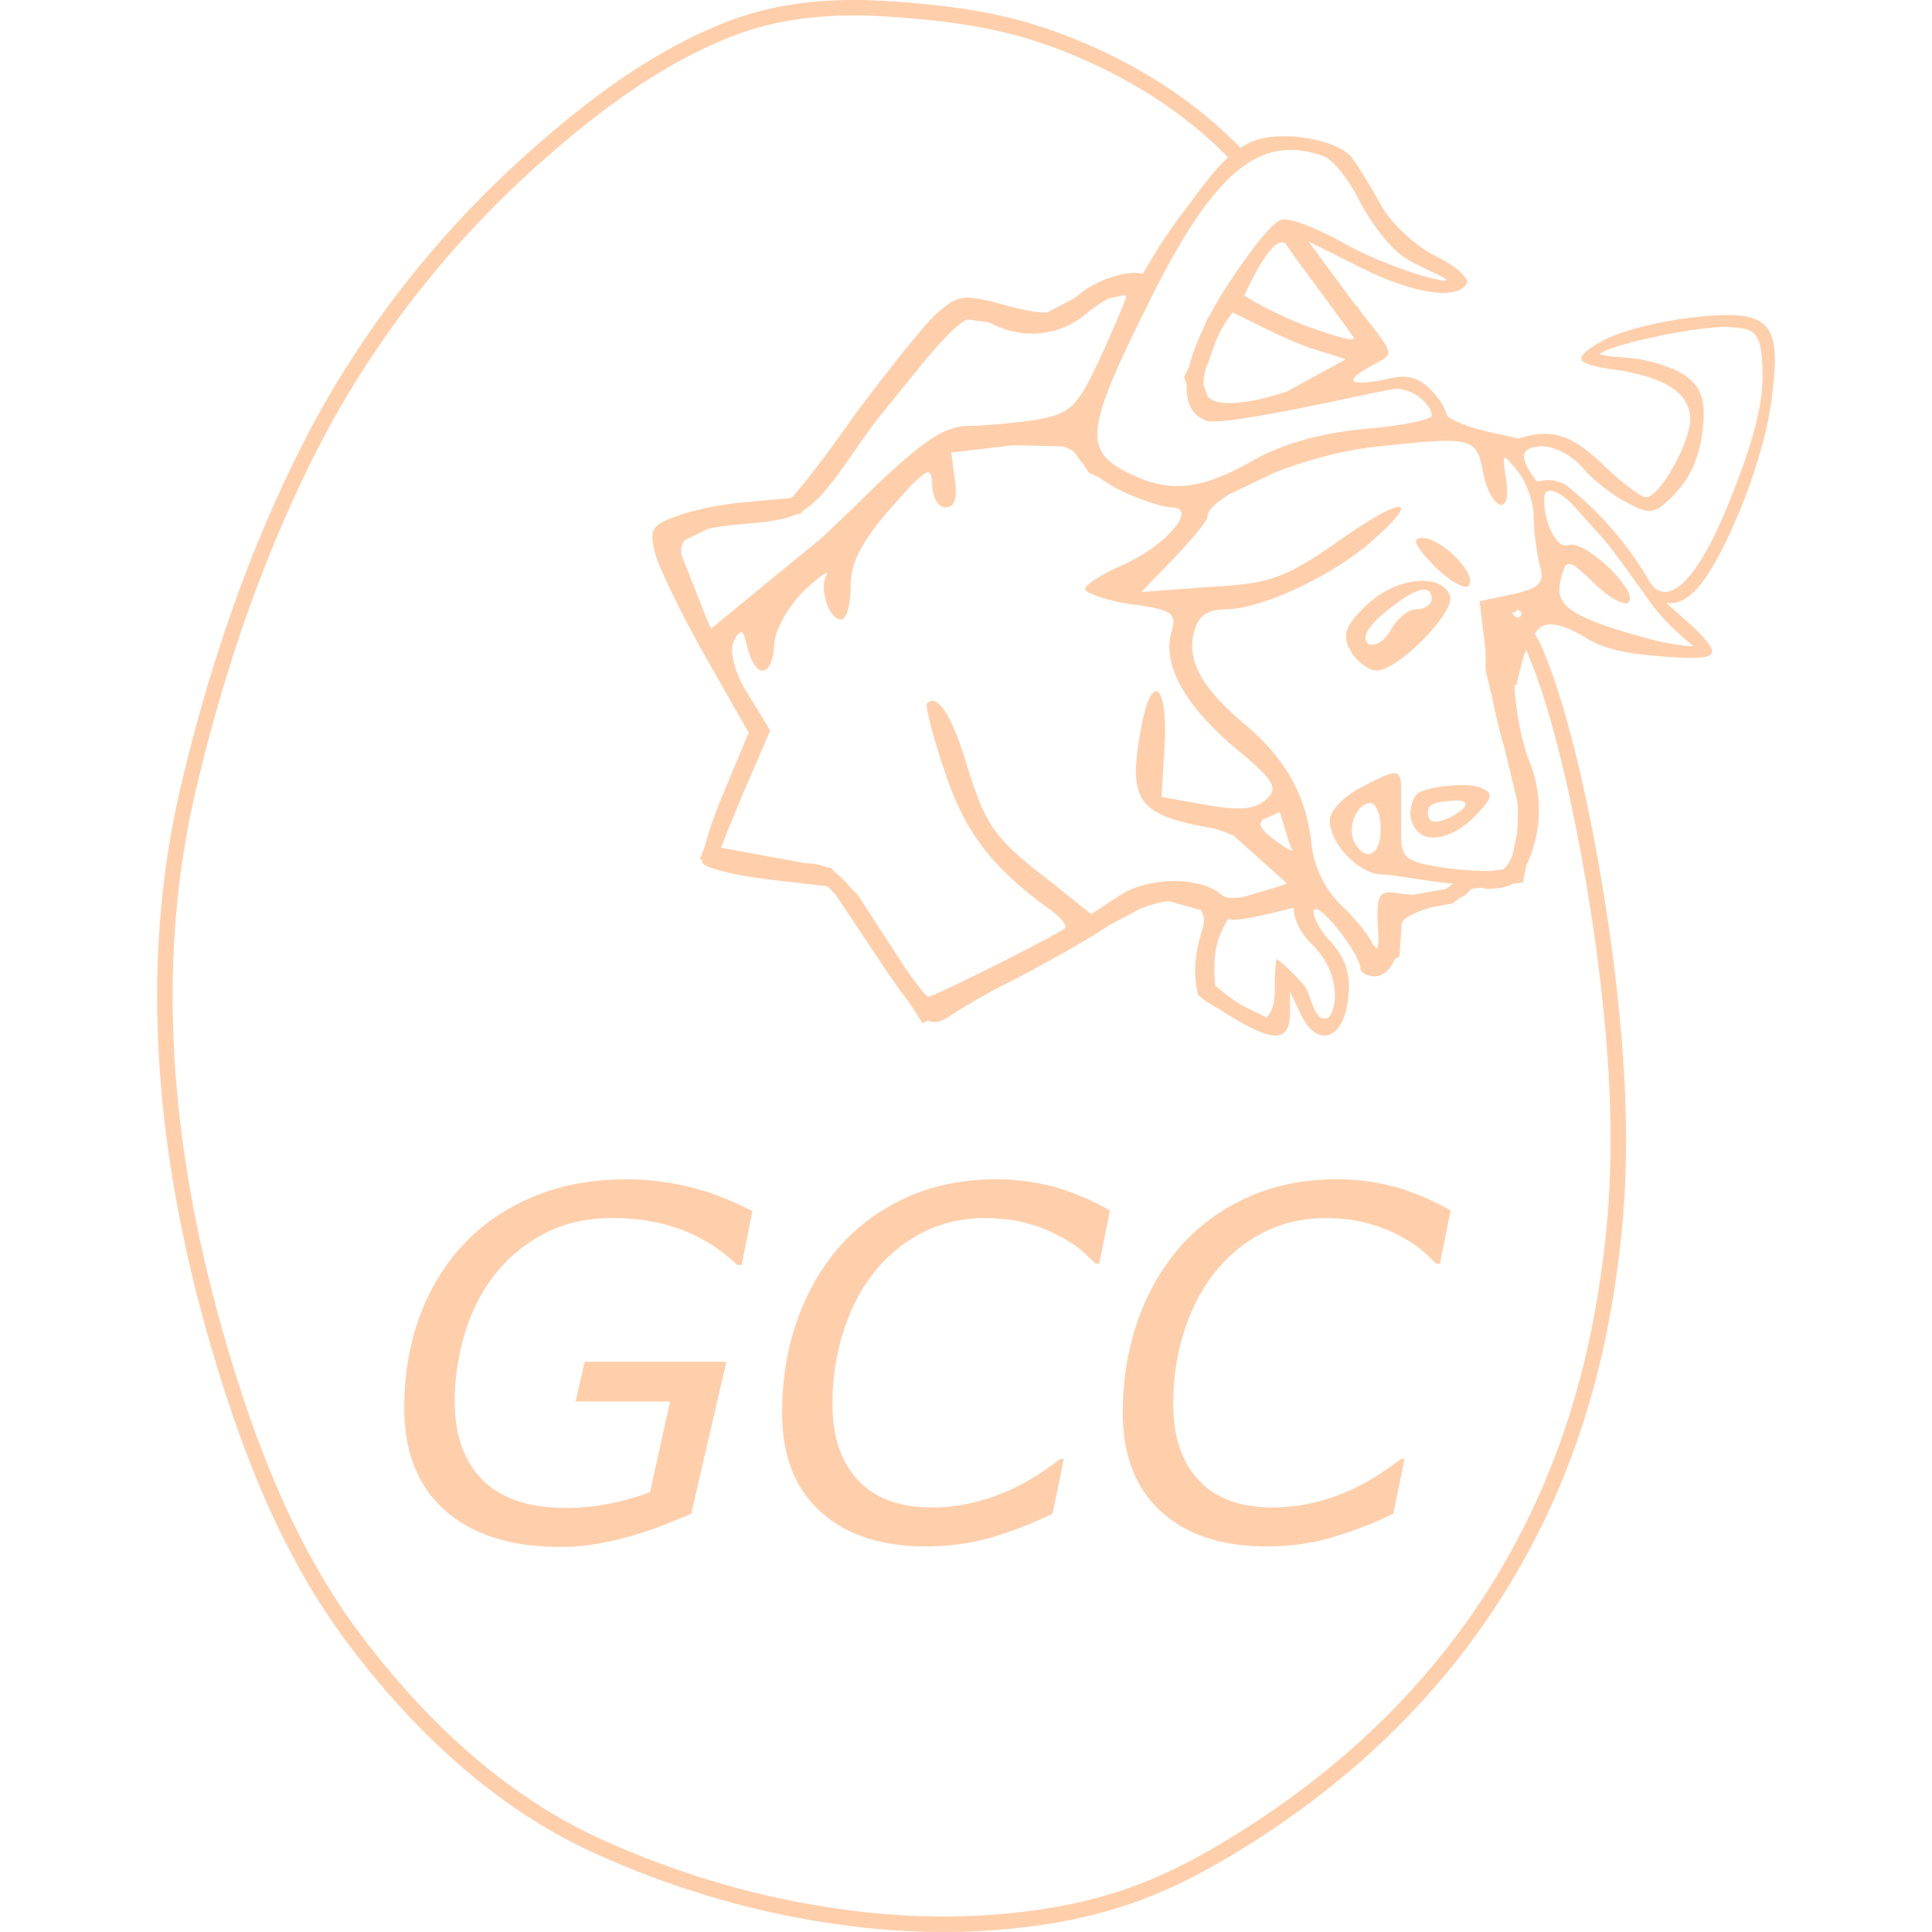<svg xmlns="http://www.w3.org/2000/svg" viewBox="0 0 128 128"><path fill="#FFCFAB" d="M56.029.004c-2.795.048-5.528.488-8.15 1.548-4.732 1.903-8.9 5.04-12.718 8.422-6.368 5.645-11.628 12.452-15.37 19.967-3.524 7.073-6.092 14.732-7.878 22.46-2.87 12.461-1.348 25.336 2.24 37.395 1.972 6.626 4.575 13.271 8.726 18.86 4.27 5.754 9.737 11.016 16.399 14.07 4.148 1.902 8.66 3.376 13.153 4.249 5.437 1.06 10.76 1.356 16.193.613 5.28-.722 8.923-2.281 12.652-4.48 10.879-6.42 22.313-17.625 25.523-36.739.992-5.882 1.445-12.231.058-22.99-.732-5.683-2.43-15.356-4.825-20.779l-.006-.018-.038-.084-.022-.023-.251-.419c-.003-.004-.01-.003-.012-.008-.012-.015-.019-.034-.03-.05l.118-.157c.459-.732 1.574-.64 3.398.49 1.487.877 3.444 1.058 5.543 1.203 3.436.237 3.164-.278 1.55-1.9l-1.857-1.668.048-.03c.258.065.88.09 1.765-.729 1.592-1.469 4.635-8.224 5.176-13.085.61-4.933-.203-5.674-5.47-5.069-2.16.271-4.767.909-5.846 1.582 0 0-1.542.773-1.307 1.211.24.439 2.291.654 2.291.654 3.85.606 4.901 1.88 4.901 3.3 0 1.485-1.999 5.143-2.944 5.143-.079 0-.217-.061-.379-.153l-.2-.132c-.545-.354-1.34-1.005-2.123-1.743-2.295-2.227-3.532-2.518-5.754-1.86-1.248-.343-3.06-.523-4.522-1.363-.36-.203-.127-.493-.841-1.387-1.278-1.608-2.255-1.468-3.606-1.132-2.768.5-2.283-.117-.446-1.11l.312-.173.086-.04.004-.01c.81-.469.435-.812-1.413-3.183-.057-.097-.107-.188-.149-.25-.013-.02-.021-.033-.058-.075l-.04-.04-.037-.034c-.01-.008-.028-.018-.046-.028-.12-.156-.175-.22-.305-.392l-2.837-3.85 3.375 1.69c3.447 1.757 6.415 2.227 7.092 1.148.272-.339-.677-1.216-2.095-1.89-1.351-.676-2.97-2.23-3.579-3.378-.673-1.216-1.554-2.634-1.956-3.176-1.017-1.147-4.549-1.765-6.451-1.048a5 5 0 0 0-.887.462C78.74 6.233 74.34 3.667 69.682 2.011 66.11.74 62.541.32 58.842.076A34 34 0 0 0 56.03.004zm.018 1.026a33 33 0 0 1 2.727.068c3.665.242 7.128.653 10.566 1.877 4.5 1.6 8.724 4.07 12.025 7.451-1.053.955-1.942 2.283-2.984 3.65-1.316 1.717-2.044 3.017-2.658 4.06-1.263-.298-3.427.623-4.303 1.435-.062.056-.112.095-.17.147l-1.87.983c-.606.035-1.384-.122-2.69-.457-2.901-.808-3.239-.741-4.794.678-.875.876-3.312 3.918-5.403 6.754-2.03 2.902-3.916 5.268-4.12 5.335-.202 0-1.623.135-3.108.267-1.486.136-3.51.54-4.522.948-1.622.604-1.758.877-1.284 2.634.32.963 1.686 3.824 3.158 6.427l.028.07.008-.006c.061.11.12.223.182.33l2.769 4.862-1.69 4.052c-.576 1.366-1 2.624-1.219 3.499l-.33.85.163.03c-.001.1.008.18.036.216.204.338 2.162.808 4.39 1.08l3.864.452.524.524 2.773 4.156c.887 1.34 1.534 2.259 2.058 2.923l.956 1.474.361-.19c.388.187.698.104 1.08-.087.35-.172 2.028-1.35 4.255-2.43 2.216-1.14 5.224-2.813 6.719-3.828l2-1.052c.668-.27 1.303-.443 1.867-.512l2.163.598c.204.313.25.74.086 1.283-.592 1.892-.562 3.072-.299 4.303.462.49 1.057.718 1.92 1.3 2.981 1.832 4.121 1.96 4.189 0V65.7l.74 1.55c1.082 2.23 2.838 1.623 3.109-1.148.204-1.621-.205-2.701-1.283-3.849-.813-.877-1.234-2.028-.897-2.028.68 0 2.989 3.108 2.989 3.921 0 .265.407.538.944.538.556 0 1.024-.435 1.339-1.14l.307-.185.143-2.146c.106-.436.925-.765 1.96-1.105l1.415-.25.498-.386c.402-.145.49-.342.763-.588l.614-.075c.29.072.39.096.878.061.565-.04.944-.153 1.228-.318l.677-.082.233-1.148c1.043-2.16 1.113-4.724.146-7.023-.498-1.24-.916-3.66-.93-4.994l.109.127.237-.964c.159-.651.296-1.11.412-1.415l.014.016c2.275 5.181 4.003 14.83 4.726 20.441 1.377 10.68.925 16.873-.054 22.689-3.155 18.786-14.329 29.71-25.031 36.025-3.66 2.158-7.124 3.643-12.27 4.347-5.308.725-10.51.44-15.858-.603-4.406-.857-8.849-2.308-12.924-4.176-6.449-2.956-11.802-8.091-16.002-13.75-4.04-5.44-6.61-11.97-8.567-18.54-3.553-11.945-5.042-24.637-2.224-36.872 1.771-7.66 4.318-15.246 7.798-22.232 3.683-7.394 8.86-14.099 15.132-19.658v.002c3.776-3.345 7.86-6.406 12.422-8.24 2.486-1.005 5.086-1.426 7.784-1.473zm29.399 8.904c.741-.01 1.509.144 2.319.448.606.27 1.69 1.622 2.363 3.04.744 1.418 2.028 3.04 2.837 3.579.828.59 2.977 1.43 2.853 1.546-.26.245-4.164-.98-6.635-2.355-1.891-1.081-3.849-1.826-4.323-1.622-.54.136-2.091 2.096-3.578 4.391a26 26 0 0 0-1.044 1.76l-.106.173-.175.289-.128.366c-.481.992-.846 1.918-1.034 2.724l-.35.719.177.474c-.054 1.234.373 2.089 1.309 2.409.322.102 1.163.035 2.267-.124l.03-.002.193-.036c3.318-.497 8.728-1.75 9.87-1.93 1.124-.18 2.566.944 2.566 1.757 0 .27-2.028.673-4.459.877-2.905.269-5.538 1.012-7.499 2.16-3.509 1.96-5.534 2.096-8.304.677-2.77-1.418-2.633-2.904 1.351-10.874 3.564-7.297 6.286-10.405 9.5-10.446m-.518 6.122c.064 0 .143.023.227.064 1.462 2.109 3.114 4.205 4.552 6.276-.087.188-.571.031-1.404-.191l-.066-.022-1.492-.508c-2.199-.825-3.845-1.793-4.3-2.096.483-1.064 1.673-3.523 2.483-3.523m-10.38 3.481a.27.27 0 0 1 .047.165c0 .136-.743 1.894-1.69 3.989-1.553 3.308-1.96 3.712-4.255 4.12-1.351.198-3.379.403-4.526.403-.314 0-.632.057-.96.153h-.01l-.006.004c-1.365.405-3.035 1.748-6.452 5.11-.729.712-1.483 1.432-2.221 2.126l-7.37 6.047-.235-.522-1.727-4.38c-.044-.379.011-.684.177-.93l1.568-.78c.654-.144 1.49-.25 2.58-.345 1.48-.129 2.447-.254 3.258-.608l.303-.044.179-.221c1.06-.646 1.956-1.832 3.624-4.26a50 50 0 0 1 1.309-1.81l3.305-4.071c.035-.039.077-.09.112-.127 1.236-1.418 1.94-2.134 2.53-2.393l1.47.203.052.026c2.164 1.147 4.594.88 6.352-.606a9.3 9.3 0 0 1 1.484-1.012zm7.1 1.158c.283.105 2.284 1.164 3.913 1.866l.16.088.235.072c.246.1.522.224.729.293l2.474.787-3.813 2.09.008.013c-.931.314-1.903.578-2.654.688-1.384.216-2.258.132-2.68-.317l-.282-.755c-.02-.324.044-.728.177-1.2l.112-.229.496-1.42c.488-1.153.835-1.503 1.125-1.976m32.599.966q.103 0 .195.002c1.553.134 2.264-.027 2.327 2.793.135 2.364-.841 5.447-2.192 8.758-2.09 5.268-4.176 7.316-5.395 5.152-.702-1.227-2.33-3.689-5.052-5.92-.208-.172-.471-.443-1.052-.575-.853-.198-1.088.136-1.307-.031-1.143-1.526-1.108-2.21.378-2.276.813 0 2.029.61 2.702 1.419.61.745 1.96 1.825 2.905 2.295 1.621.88 1.892.813 3.31-.673 1.08-1.148 1.695-2.785 1.802-4.854.104-2.036-.653-3.182-4.1-3.929-.576-.112-1.437-.155-2.052-.207a6 6 0 0 0-.706-.121c-.01-.015-.008-.032.016-.05.587-.588 6.098-1.771 8.22-1.783zm-18.664 7.55q.224-.003.42 0c1.75.034 1.974.583 2.23 1.975.473 2.567 1.96 3.175 1.553.61-.271-1.826-.271-1.826.741-.61.61.742 1.084 2.092 1.084 3.04 0 .945.204 2.43.403 3.24.338 1.153 0 1.486-1.754 1.893l-2.23.474.396 3.33v1.24l.446 1.845c.224 1.18.5 2.304.777 3.206l.878 3.634c.06.776.045 1.546-.041 2.239l-.24 1.185c-.163.514-.384.903-.663 1.084 0 0-.005 0-.006.002l-.869.108c-.707.01-1.718-.053-2.77-.177-2.77-.406-3.109-.61-3.109-2.232v-3.04c0-1.352-.27-1.351-2.701-.064-1.148.606-2.025 1.55-2.025 2.16 0 1.553 1.957 3.578 3.443 3.578.662 0 3.746.574 4.718.608l-.456.354-2.166.383a11 11 0 0 1-1.22-.13c-1.079-.135-1.213.204-1.147 2.164.098.924.053 1.49-.08 1.536l-.26-.313c-.272-.584-1.14-1.687-2.09-2.574-.095-.09-.184-.19-.275-.289l-.371-.446c-.724-.97-1.208-2.203-1.311-3.317-.339-3.176-1.69-5.607-4.391-7.902-2.837-2.366-3.917-4.256-3.379-6.148.271-1.08.881-1.486 2.164-1.486 2.295-.068 6.618-2.024 9.387-4.324 3.646-3.172 2.43-3.307-1.892-.267-3.579 2.5-4.59 2.901-8.643 3.104l-4.526.34 2.227-2.296c1.149-1.215 2.164-2.431 2.164-2.702 0-.414.568-.931 1.432-1.47l2.995-1.438c2.006-.78 4.37-1.445 6.447-1.686 2.172-.244 3.666-.399 4.71-.42zm-28.397.284 3.216.081c.533.145.841.377 1.018.733.06.109.183.241.299.371l.426.642.72.34c.452.32.947.633 1.46.875 1.283.61 2.77 1.08 3.307 1.08 1.757 0-.333 2.499-3.172 3.781-1.418.61-2.566 1.35-2.566 1.622 0 .27 1.351.745 3.036 1.012 2.701.339 3.04.61 2.702 1.757-.674 2.163.81 4.867 4.12 7.702 2.632 2.161 2.972 2.704 2.163 3.443a2 2 0 0 1-.44.323l-.32.141c-.669.235-1.62.22-3.156-.057l-3.04-.542.203-3.51c.204-3.854-.813-4.799-1.487-1.42-1.012 5.132-.406 6.078 4.391 6.958.551.082 1.165.306 1.76.582l-.014.026 3.468 3.104-.582.199-2.323.69c-.685.107-1.254.076-1.432-.146-.907-.778-2.615-1.052-4.224-.835l-.016-.004-.022.012c-.892.125-1.754.395-2.424.827l-1.96 1.283-2.702-2.16c-3.782-2.905-4.254-3.647-5.539-7.698-.942-3.244-1.956-4.796-2.634-4.12-.135.136.339 2.09 1.148 4.454 1.285 3.985 3.108 6.42 6.957 9.19.745.537 1.215 1.08 1.016 1.282-.474.403-8.646 4.523-9.053 4.523-.128 0-.756-.817-1.57-1.985l-3.098-4.773-.538-.54a5.8 5.8 0 0 0-.879-.879l-.358-.358-.35-.064c-.392-.157-.807-.228-1.312-.247-.016 0-.04-.005-.058-.006l-5.556-1.022.406-1.044 1.156-2.793 1.69-3.917-.144-.227.01-.024-1.644-2.674c-.638-1.24-.89-2.305-.653-2.949.098-.214.176-.352.25-.468l.254-.217c.143.036.264.383.44 1.088.543 2.095 1.622 1.96 1.757-.203 0-.944.945-2.567 1.957-3.579 1.083-1.013 1.757-1.486 1.486-1.012-.47.945.204 2.905 1.012 2.905.339 0 .61-1.015.61-2.231 0-1.549.74-2.97 2.701-5.2.688-.789 1.184-1.336 1.564-1.714l.343-.295.01-.008.006-.004.28-.23c.364-.199.465.068.499.697 0 .88.404 1.554.877 1.554.608 0 .812-.606.61-1.957l-.226-1.681zm35.539 3.02c.12.008.264.049.42.117.274.118.597.375.943.69l2.13 2.367c.153.19.296.36.458.562.741.948 2.023 2.77 2.905 3.984 0 0 .565.706 1.223 1.347a19 19 0 0 0 1.398 1.223s-1.088.052-3.434-.61c-5.388-1.517-5.74-2.294-5.336-3.916.337-1.284.474-1.284 2.232.402.944.949 2.024 1.487 2.227 1.22.742-.678-2.904-4.19-3.985-3.786-.944.337-1.793-2.187-1.558-3.343.031-.156.126-.237.265-.255a.6.6 0 0 1 .112-.002m-8.477 3.13c-.743 0-.543.47.745 1.82 1.012 1.017 2.09 1.622 2.295 1.352.673-.674-1.76-3.172-3.04-3.172m.004 2.835a4 4 0 0 0-.387.018c-1.055.102-2.286.623-3.263 1.534-1.488 1.418-1.691 2.028-1.15 3.04.403.745 1.218 1.351 1.755 1.351 1.418 0 5.2-3.85 4.866-4.929-.239-.68-.942-1.01-1.821-1.014m.135.592c.306.013.468.22.468.625 0 .335-.472.674-1.014.674-.537 0-1.283.61-1.685 1.35-.408.745-1.085 1.148-1.487.949-.474-.339-.137-1.084 1.078-2.096 1.223-1.014 2.131-1.526 2.64-1.502m6.07 1.323c.317.053.444.223.274.45a.8.8 0 0 1-.267.085l-.325-.336.319-.054zM96.87 52.014c-1.187-.005-2.68.28-2.993.601-.271.276-.368.723-.42 1.072-.051.351.079.809.227 1.08.693 1.255 2.693.833 4.28-.956.948-1.012.948-1.283.135-1.618-.238-.105-.593-.16-.998-.175zm-.373 1.026q.11-.002.203.006c.248.02.397.096.397.28 0 .375-2.142 1.652-2.427.86-.29-.817.31-1.021 1.048-1.088.29-.027.559-.055.779-.058m-5.692.165c.335 0 .673.74.673 1.688h.002c0 1.754-.945 2.228-1.691 1.012-.606-.949.068-2.7 1.016-2.7m-6.015.592.652 2.116.187.434c-.153-.013-.402-.133-.833-.442-.765-.546-1.266-.955-1.305-1.341l.148-.257zm.933 6.34c-.042.69.434 1.674 1.123 2.346 2.308 2.25 1.569 4.809 1.102 4.963-.945.313-1.047-1.616-1.58-2.21-.61-.677-1.176-1.235-1.795-1.703-.276 1.42.182 3.035-.66 3.89-1.042-.587-1.672-.623-3.422-2.152-.04-1.338-.214-2.624.878-4.401.347.102.756.185 4.354-.734zm-44.2 17.996q-3.438 0-6.188 1.148-2.749 1.152-4.642 3.183c-1.271 1.366-2.24 2.974-2.91 4.81-.664 1.841-1 3.841-1 6.005 0 2.944.91 5.211 2.726 6.81q2.73 2.397 7.583 2.398 1.325-.001 2.482-.207a22 22 0 0 0 2.248-.518 23 23 0 0 0 2.096-.701l1.876-.765 2.331-10.074h-9.391l-.602 2.63h6.26l-1.327 6.01a18.4 18.4 0 0 1-2.622.748 15 15 0 0 1-2.988.291q-3.624 0-5.48-1.845c-1.23-1.231-1.848-2.97-1.848-5.232a15.5 15.5 0 0 1 .67-4.478q.668-2.224 1.976-3.893a10.1 10.1 0 0 1 3.295-2.726q1.955-1.028 4.554-1.028 2.366.002 4.423.733c1.371.49 2.643 1.28 3.806 2.375h.287l.709-3.562q-2.146-1.123-4.204-1.618a17.5 17.5 0 0 0-4.12-.494m24.446 0q-3.263.002-5.91 1.203c-1.765.806-3.256 1.9-4.462 3.288q-1.831 2.114-2.805 4.917c-.654 1.873-.977 3.889-.977 6.056q0 4.239 2.538 6.547 2.536 2.31 6.998 2.311 2.424 0 4.578-.67 2.152-.668 3.81-1.505l.74-3.626h-.223a19 19 0 0 1-1.402.992 15 15 0 0 1-1.845 1.024 13.4 13.4 0 0 1-2.45.86 11.5 11.5 0 0 1-2.846.34q-3.183 0-4.87-1.806-1.69-1.806-1.689-5.052a15.7 15.7 0 0 1 .757-4.901q.758-2.302 2.08-3.91a9.7 9.7 0 0 1 3.204-2.577q1.842-.92 4.048-.92 1.452-.002 2.65.306 1.197.306 2.064.765 1.055.534 1.586.984a18 18 0 0 1 1.048.968h.235l.71-3.53q-1.906-1.072-3.722-1.57a14.5 14.5 0 0 0-3.845-.494m22.573 0q-3.263.002-5.91 1.203-2.647 1.207-4.462 3.288-1.828 2.114-2.806 4.917c-.65 1.873-.976 3.889-.976 6.056q0 4.239 2.538 6.547 2.536 2.31 6.997 2.311 2.425 0 4.579-.67 2.152-.668 3.81-1.505l.74-3.626h-.223a19 19 0 0 1-1.402.992 15 15 0 0 1-1.845 1.024 13.4 13.4 0 0 1-2.45.86 11.5 11.5 0 0 1-2.846.34q-3.183 0-4.87-1.806-1.685-1.806-1.685-5.052 0-2.6.753-4.901.758-2.302 2.084-3.91a9.7 9.7 0 0 1 3.2-2.577q1.843-.92 4.048-.92c.968 0 1.855.1 2.65.306q1.197.306 2.064.765 1.055.534 1.586.984a18 18 0 0 1 1.048.968h.235l.71-3.53q-1.908-1.072-3.718-1.57a14.5 14.5 0 0 0-3.85-.494z"/></svg>
